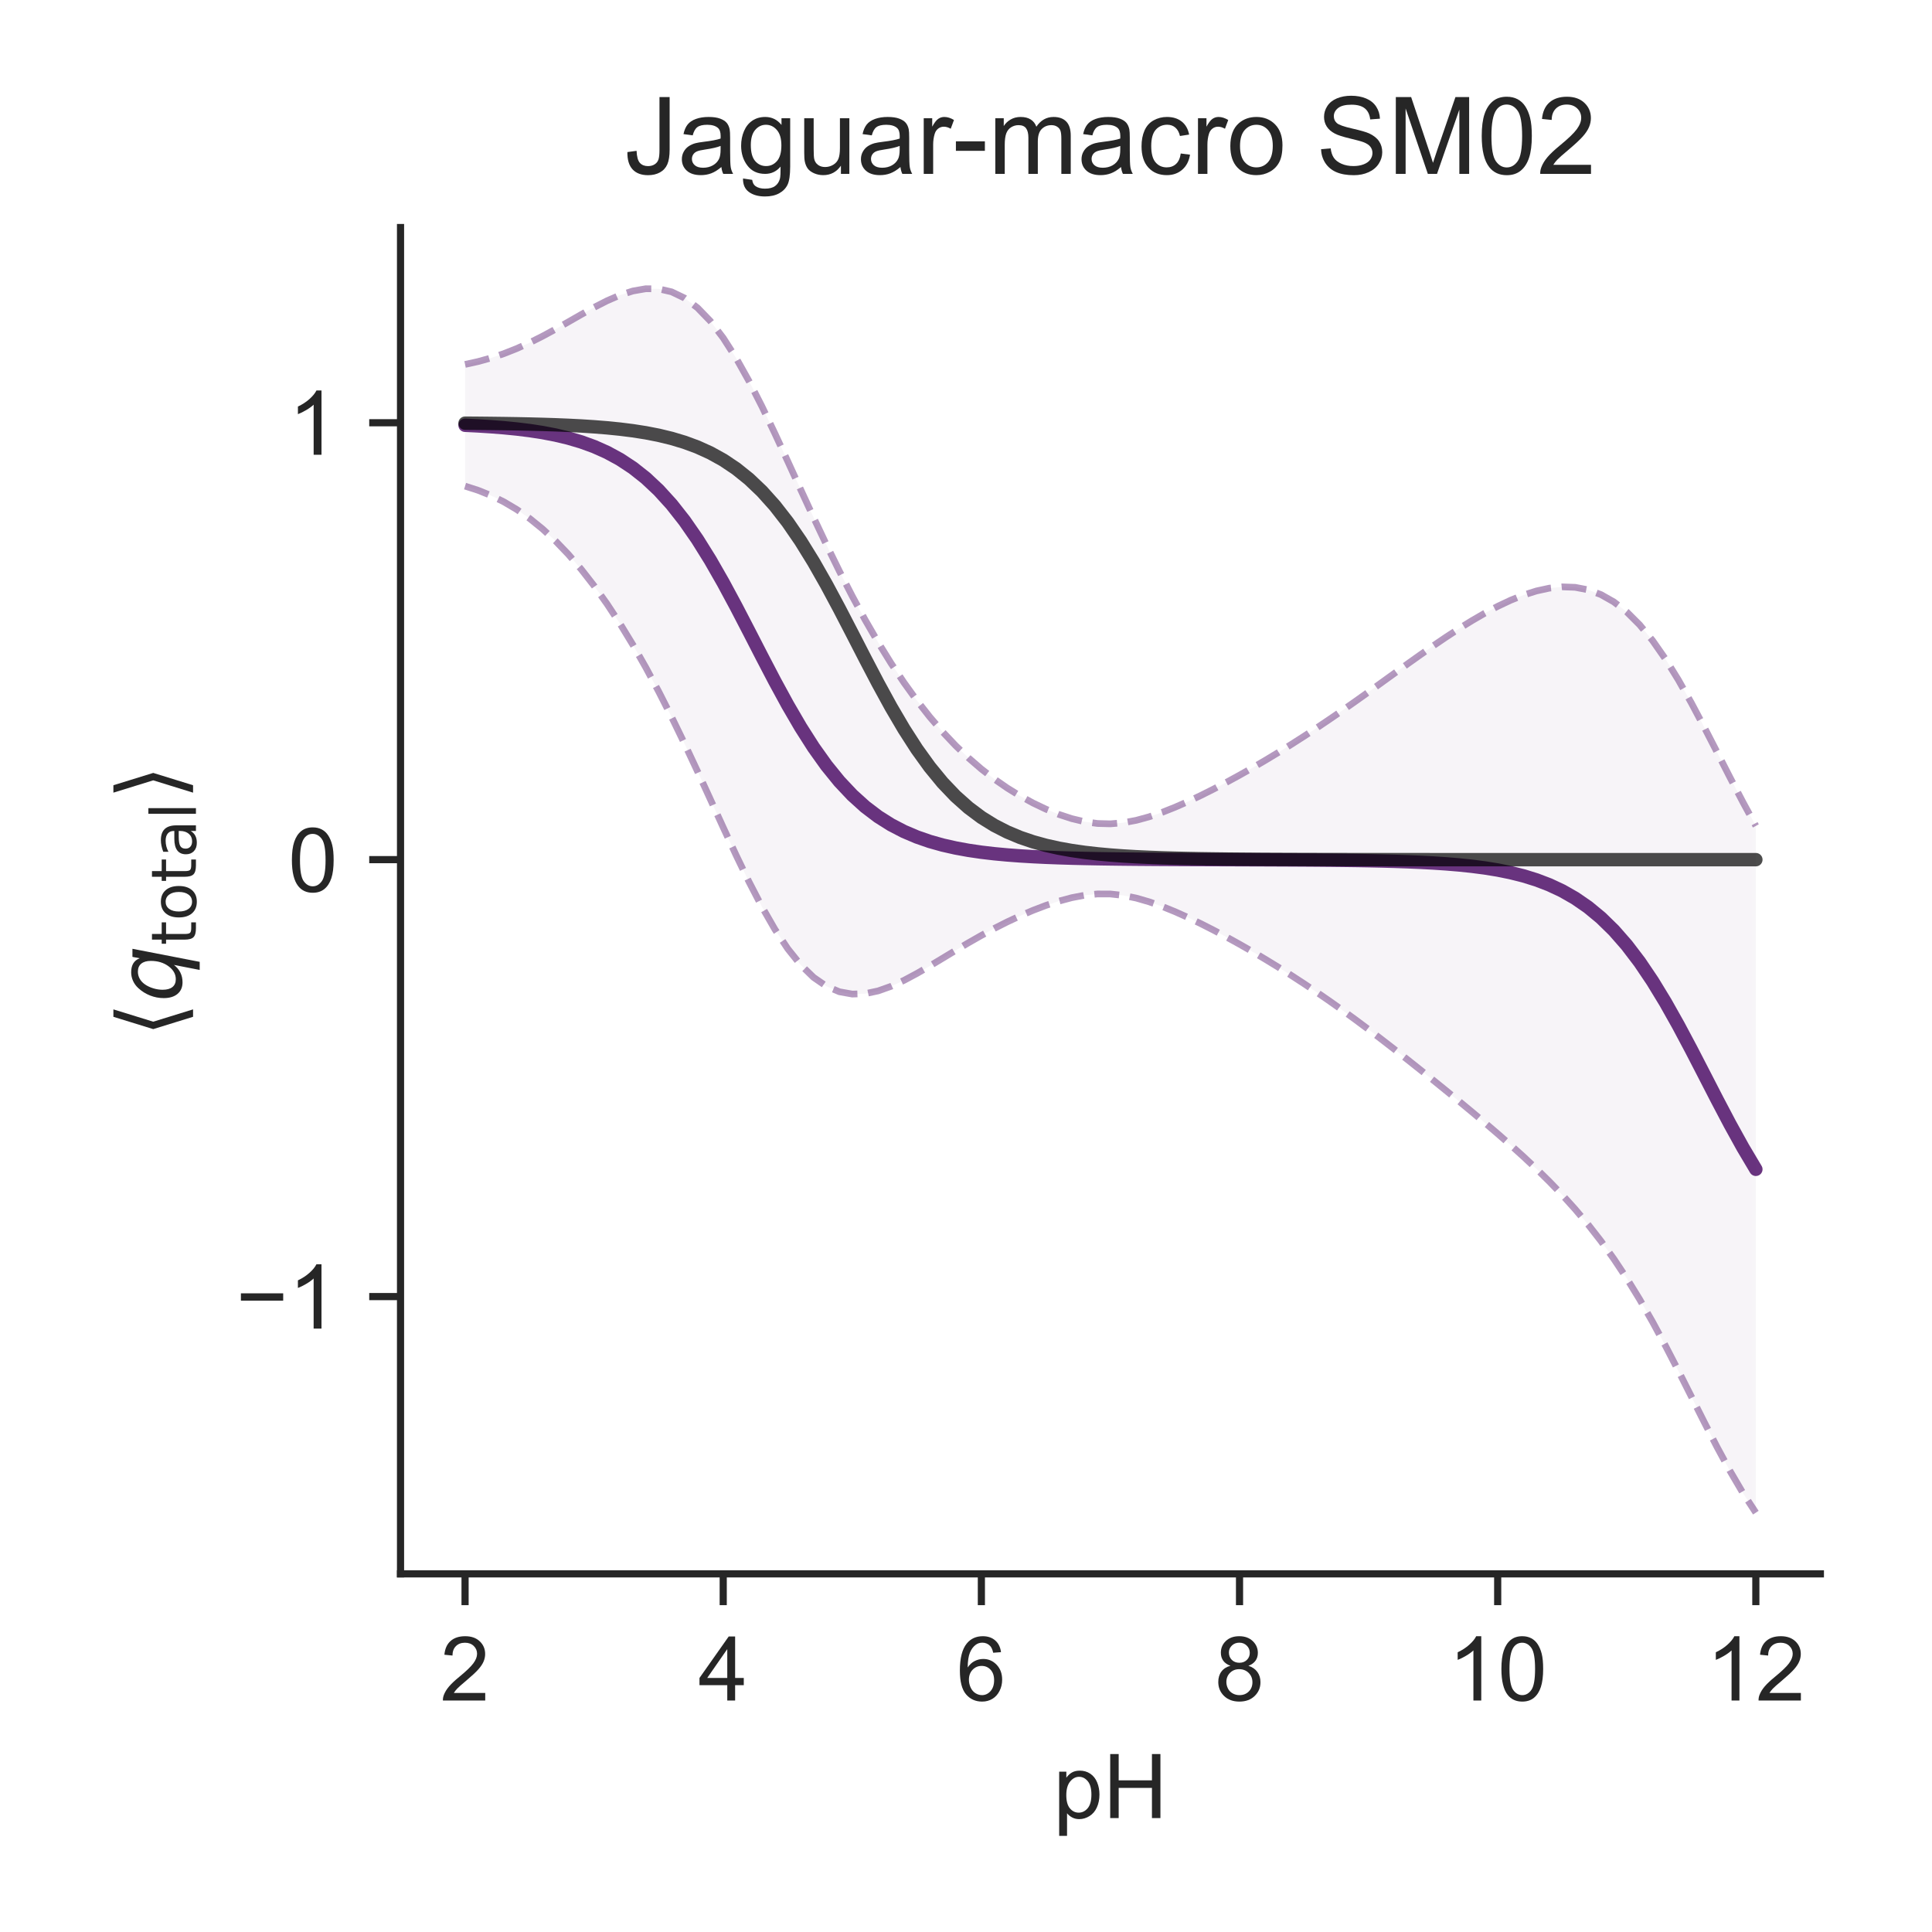 <?xml version="1.0" encoding="utf-8" standalone="no"?>
<!DOCTYPE svg PUBLIC "-//W3C//DTD SVG 1.1//EN"
  "http://www.w3.org/Graphics/SVG/1.1/DTD/svg11.dtd">
<!-- Created with matplotlib (http://matplotlib.org/) -->
<svg height="216pt" version="1.1" viewBox="0 0 216 216" width="216pt" xmlns="http://www.w3.org/2000/svg" xmlns:xlink="http://www.w3.org/1999/xlink">
 <defs>
  <style type="text/css">
*{stroke-linecap:butt;stroke-linejoin:round;}
  </style>
 </defs>
 <g id="figure_1">
  <g id="patch_1">
   <path d="M 0 216 
L 216 216 
L 216 0 
L 0 0 
z
" style="fill:#ffffff;"/>
  </g>
  <g id="axes_1">
   <g id="patch_2">
    <path d="M 44.78 175.96 
L 203.52 175.96 
L 203.52 25.44 
L 44.78 25.44 
z
" style="fill:#ffffff;"/>
   </g>
   <g id="matplotlib.axis_1">
    <g id="xtick_1">
     <g id="line2d_1">
      <defs>
       <path d="M 0 0 
L 0 3.5 
" id="mbc120d3f8c" style="stroke:#262626;stroke-width:0.8;"/>
      </defs>
      <g>
       <use style="fill:#262626;stroke:#262626;stroke-width:0.8;" x="51.995" xlink:href="#mbc120d3f8c" y="175.96"/>
      </g>
     </g>
     <g id="text_1">
      <!-- 2 -->
      <defs>
       <path d="M 50.344 8.453 
L 50.344 0 
L 3.031 0 
Q 2.938 3.172 4.047 6.109 
Q 5.859 10.938 9.828 15.625 
Q 13.812 20.312 21.344 26.469 
Q 33.016 36.031 37.109 41.625 
Q 41.219 47.219 41.219 52.203 
Q 41.219 57.422 37.469 61 
Q 33.734 64.594 27.734 64.594 
Q 21.391 64.594 17.578 60.781 
Q 13.766 56.984 13.719 50.25 
L 4.688 51.172 
Q 5.609 61.281 11.656 66.578 
Q 17.719 71.875 27.938 71.875 
Q 38.234 71.875 44.234 66.156 
Q 50.25 60.453 50.25 52 
Q 50.25 47.703 48.484 43.547 
Q 46.734 39.406 42.656 34.812 
Q 38.578 30.219 29.109 22.219 
Q 21.188 15.578 18.938 13.203 
Q 16.703 10.844 15.234 8.453 
z
" id="ArialMT-32"/>
      </defs>
      <g style="fill:#262626;" transform="translate(49.215 190.118)scale(0.1 -0.1)">
       <use xlink:href="#ArialMT-32"/>
      </g>
     </g>
    </g>
    <g id="xtick_2">
     <g id="line2d_2">
      <g>
       <use style="fill:#262626;stroke:#262626;stroke-width:0.8;" x="80.857" xlink:href="#mbc120d3f8c" y="175.96"/>
      </g>
     </g>
     <g id="text_2">
      <!-- 4 -->
      <defs>
       <path d="M 32.328 0 
L 32.328 17.141 
L 1.266 17.141 
L 1.266 25.203 
L 33.938 71.578 
L 41.109 71.578 
L 41.109 25.203 
L 50.781 25.203 
L 50.781 17.141 
L 41.109 17.141 
L 41.109 0 
z
M 32.328 25.203 
L 32.328 57.469 
L 9.906 25.203 
z
" id="ArialMT-34"/>
      </defs>
      <g style="fill:#262626;" transform="translate(78.077 190.118)scale(0.1 -0.1)">
       <use xlink:href="#ArialMT-34"/>
      </g>
     </g>
    </g>
    <g id="xtick_3">
     <g id="line2d_3">
      <g>
       <use style="fill:#262626;stroke:#262626;stroke-width:0.8;" x="109.719" xlink:href="#mbc120d3f8c" y="175.96"/>
      </g>
     </g>
     <g id="text_3">
      <!-- 6 -->
      <defs>
       <path d="M 49.75 54.047 
L 41.016 53.375 
Q 39.844 58.547 37.703 60.891 
Q 34.125 64.656 28.906 64.656 
Q 24.703 64.656 21.531 62.312 
Q 17.391 59.281 14.984 53.469 
Q 12.594 47.656 12.5 36.922 
Q 15.672 41.75 20.266 44.094 
Q 24.859 46.438 29.891 46.438 
Q 38.672 46.438 44.844 39.969 
Q 51.031 33.5 51.031 23.25 
Q 51.031 16.5 48.125 10.719 
Q 45.219 4.938 40.141 1.859 
Q 35.062 -1.219 28.609 -1.219 
Q 17.625 -1.219 10.688 6.859 
Q 3.766 14.938 3.766 33.5 
Q 3.766 54.25 11.422 63.672 
Q 18.109 71.875 29.438 71.875 
Q 37.891 71.875 43.281 67.141 
Q 48.688 62.406 49.75 54.047 
z
M 13.875 23.188 
Q 13.875 18.656 15.797 14.5 
Q 17.719 10.359 21.188 8.172 
Q 24.656 6 28.469 6 
Q 34.031 6 38.031 10.484 
Q 42.047 14.984 42.047 22.703 
Q 42.047 30.125 38.078 34.391 
Q 34.125 38.672 28.125 38.672 
Q 22.172 38.672 18.016 34.391 
Q 13.875 30.125 13.875 23.188 
z
" id="ArialMT-36"/>
      </defs>
      <g style="fill:#262626;" transform="translate(106.939 190.118)scale(0.1 -0.1)">
       <use xlink:href="#ArialMT-36"/>
      </g>
     </g>
    </g>
    <g id="xtick_4">
     <g id="line2d_4">
      <g>
       <use style="fill:#262626;stroke:#262626;stroke-width:0.8;" x="138.581" xlink:href="#mbc120d3f8c" y="175.96"/>
      </g>
     </g>
     <g id="text_4">
      <!-- 8 -->
      <defs>
       <path d="M 17.672 38.812 
Q 12.203 40.828 9.562 44.531 
Q 6.938 48.25 6.938 53.422 
Q 6.938 61.234 12.547 66.547 
Q 18.172 71.875 27.484 71.875 
Q 36.859 71.875 42.578 66.422 
Q 48.297 60.984 48.297 53.172 
Q 48.297 48.188 45.672 44.5 
Q 43.062 40.828 37.75 38.812 
Q 44.344 36.672 47.781 31.875 
Q 51.219 27.094 51.219 20.453 
Q 51.219 11.281 44.719 5.031 
Q 38.234 -1.219 27.641 -1.219 
Q 17.047 -1.219 10.547 5.047 
Q 4.047 11.328 4.047 20.703 
Q 4.047 27.688 7.594 32.391 
Q 11.141 37.109 17.672 38.812 
z
M 15.922 53.719 
Q 15.922 48.641 19.188 45.406 
Q 22.469 42.188 27.688 42.188 
Q 32.766 42.188 36.016 45.375 
Q 39.266 48.578 39.266 53.219 
Q 39.266 58.062 35.906 61.359 
Q 32.562 64.656 27.594 64.656 
Q 22.562 64.656 19.234 61.422 
Q 15.922 58.203 15.922 53.719 
z
M 13.094 20.656 
Q 13.094 16.891 14.875 13.375 
Q 16.656 9.859 20.172 7.922 
Q 23.688 6 27.734 6 
Q 34.031 6 38.125 10.047 
Q 42.234 14.109 42.234 20.359 
Q 42.234 26.703 38.016 30.859 
Q 33.797 35.016 27.438 35.016 
Q 21.234 35.016 17.156 30.906 
Q 13.094 26.812 13.094 20.656 
z
" id="ArialMT-38"/>
      </defs>
      <g style="fill:#262626;" transform="translate(135.8 190.118)scale(0.1 -0.1)">
       <use xlink:href="#ArialMT-38"/>
      </g>
     </g>
    </g>
    <g id="xtick_5">
     <g id="line2d_5">
      <g>
       <use style="fill:#262626;stroke:#262626;stroke-width:0.8;" x="167.443" xlink:href="#mbc120d3f8c" y="175.96"/>
      </g>
     </g>
     <g id="text_5">
      <!-- 10 -->
      <defs>
       <path d="M 37.25 0 
L 28.469 0 
L 28.469 56 
Q 25.297 52.984 20.141 49.953 
Q 14.984 46.922 10.891 45.406 
L 10.891 53.906 
Q 18.266 57.375 23.781 62.297 
Q 29.297 67.234 31.594 71.875 
L 37.25 71.875 
z
" id="ArialMT-31"/>
       <path d="M 4.156 35.297 
Q 4.156 48 6.766 55.734 
Q 9.375 63.484 14.516 67.672 
Q 19.672 71.875 27.484 71.875 
Q 33.25 71.875 37.594 69.547 
Q 41.938 67.234 44.766 62.859 
Q 47.609 58.5 49.219 52.219 
Q 50.828 45.953 50.828 35.297 
Q 50.828 22.703 48.234 14.969 
Q 45.656 7.234 40.5 3 
Q 35.359 -1.219 27.484 -1.219 
Q 17.141 -1.219 11.234 6.203 
Q 4.156 15.141 4.156 35.297 
z
M 13.188 35.297 
Q 13.188 17.672 17.312 11.828 
Q 21.438 6 27.484 6 
Q 33.547 6 37.672 11.859 
Q 41.797 17.719 41.797 35.297 
Q 41.797 52.984 37.672 58.781 
Q 33.547 64.594 27.391 64.594 
Q 21.344 64.594 17.719 59.469 
Q 13.188 52.938 13.188 35.297 
z
" id="ArialMT-30"/>
      </defs>
      <g style="fill:#262626;" transform="translate(161.882 190.118)scale(0.1 -0.1)">
       <use xlink:href="#ArialMT-31"/>
       <use x="55.615" xlink:href="#ArialMT-30"/>
      </g>
     </g>
    </g>
    <g id="xtick_6">
     <g id="line2d_6">
      <g>
       <use style="fill:#262626;stroke:#262626;stroke-width:0.8;" x="196.305" xlink:href="#mbc120d3f8c" y="175.96"/>
      </g>
     </g>
     <g id="text_6">
      <!-- 12 -->
      <g style="fill:#262626;" transform="translate(190.744 190.118)scale(0.1 -0.1)">
       <use xlink:href="#ArialMT-31"/>
       <use x="55.615" xlink:href="#ArialMT-32"/>
      </g>
     </g>
    </g>
    <g id="text_7">
     <!-- pH -->
     <defs>
      <path d="M 6.594 -19.875 
L 6.594 51.859 
L 14.594 51.859 
L 14.594 45.125 
Q 17.438 49.078 21 51.047 
Q 24.562 53.031 29.641 53.031 
Q 36.281 53.031 41.359 49.609 
Q 46.438 46.188 49.016 39.953 
Q 51.609 33.734 51.609 26.312 
Q 51.609 18.359 48.75 11.984 
Q 45.906 5.609 40.453 2.219 
Q 35.016 -1.172 29 -1.172 
Q 24.609 -1.172 21.109 0.688 
Q 17.625 2.547 15.375 5.375 
L 15.375 -19.875 
z
M 14.547 25.641 
Q 14.547 15.625 18.594 10.844 
Q 22.656 6.062 28.422 6.062 
Q 34.281 6.062 38.453 11.016 
Q 42.625 15.969 42.625 26.375 
Q 42.625 36.281 38.547 41.203 
Q 34.469 46.141 28.812 46.141 
Q 23.188 46.141 18.859 40.891 
Q 14.547 35.641 14.547 25.641 
z
" id="ArialMT-70"/>
      <path d="M 8.016 0 
L 8.016 71.578 
L 17.484 71.578 
L 17.484 42.188 
L 54.688 42.188 
L 54.688 71.578 
L 64.156 71.578 
L 64.156 0 
L 54.688 0 
L 54.688 33.734 
L 17.484 33.734 
L 17.484 0 
z
" id="ArialMT-48"/>
     </defs>
     <g style="fill:#262626;" transform="translate(117.759 203.263)scale(0.1 -0.1)">
      <use xlink:href="#ArialMT-70"/>
      <use x="55.615" xlink:href="#ArialMT-48"/>
     </g>
    </g>
   </g>
   <g id="matplotlib.axis_2">
    <g id="ytick_1">
     <g id="line2d_7">
      <defs>
       <path d="M 0 0 
L -3.5 0 
" id="m947ead1cd0" style="stroke:#262626;stroke-width:0.8;"/>
      </defs>
      <g>
       <use style="fill:#262626;stroke:#262626;stroke-width:0.8;" x="44.78" xlink:href="#m947ead1cd0" y="144.958"/>
      </g>
     </g>
     <g id="text_8">
      <!-- −1 -->
      <defs>
       <path d="M 52.828 31.203 
L 5.562 31.203 
L 5.562 39.406 
L 52.828 39.406 
z
" id="ArialMT-2212"/>
      </defs>
      <g style="fill:#262626;" transform="translate(26.378 148.536)scale(0.1 -0.1)">
       <use xlink:href="#ArialMT-2212"/>
       <use x="58.398" xlink:href="#ArialMT-31"/>
      </g>
     </g>
    </g>
    <g id="ytick_2">
     <g id="line2d_8">
      <g>
       <use style="fill:#262626;stroke:#262626;stroke-width:0.8;" x="44.78" xlink:href="#m947ead1cd0" y="96.111"/>
      </g>
     </g>
     <g id="text_9">
      <!-- 0 -->
      <g style="fill:#262626;" transform="translate(32.219 99.69)scale(0.1 -0.1)">
       <use xlink:href="#ArialMT-30"/>
      </g>
     </g>
    </g>
    <g id="ytick_3">
     <g id="line2d_9">
      <g>
       <use style="fill:#262626;stroke:#262626;stroke-width:0.8;" x="44.78" xlink:href="#m947ead1cd0" y="47.265"/>
      </g>
     </g>
     <g id="text_10">
      <!-- 1 -->
      <g style="fill:#262626;" transform="translate(32.219 50.844)scale(0.1 -0.1)">
       <use xlink:href="#ArialMT-31"/>
      </g>
     </g>
    </g>
    <g id="text_11">
     <!-- $\langle q_\mathsf{total} \rangle$ -->
     <defs>
      <path d="M 8.938 31.344 
L 22.703 75.875 
L 31 75.875 
L 17.234 31.344 
L 31 -13.188 
L 22.703 -13.188 
z
" id="DejaVuSans-27e8"/>
      <path d="M 41.703 8.203 
Q 38.094 3.469 33.172 1.016 
Q 28.266 -1.422 22.312 -1.422 
Q 14.016 -1.422 9.297 4.172 
Q 4.594 9.766 4.594 19.578 
Q 4.594 27.484 7.5 34.859 
Q 10.406 42.234 15.828 48.094 
Q 19.344 51.906 23.906 53.953 
Q 28.469 56 33.5 56 
Q 39.547 56 43.453 53.609 
Q 47.359 51.219 49.125 46.391 
L 50.688 54.594 
L 59.719 54.594 
L 45.125 -20.609 
L 36.078 -20.609 
z
M 13.922 20.906 
Q 13.922 13.672 16.938 9.891 
Q 19.969 6.109 25.688 6.109 
Q 34.188 6.109 40.188 14.234 
Q 46.188 22.359 46.188 33.984 
Q 46.188 41.016 43.078 44.75 
Q 39.984 48.484 34.188 48.484 
Q 29.938 48.484 26.312 46.5 
Q 22.703 44.531 20.016 40.719 
Q 17.188 36.719 15.547 31.344 
Q 13.922 25.984 13.922 20.906 
z
" id="DejaVuSans-Oblique-71"/>
      <path d="M 18.312 70.219 
L 18.312 54.688 
L 36.812 54.688 
L 36.812 47.703 
L 18.312 47.703 
L 18.312 18.016 
Q 18.312 11.328 20.141 9.422 
Q 21.969 7.516 27.594 7.516 
L 36.812 7.516 
L 36.812 0 
L 27.594 0 
Q 17.188 0 13.234 3.875 
Q 9.281 7.766 9.281 18.016 
L 9.281 47.703 
L 2.688 47.703 
L 2.688 54.688 
L 9.281 54.688 
L 9.281 70.219 
z
" id="DejaVuSans-74"/>
      <path d="M 30.609 48.391 
Q 23.391 48.391 19.188 42.75 
Q 14.984 37.109 14.984 27.297 
Q 14.984 17.484 19.156 11.844 
Q 23.344 6.203 30.609 6.203 
Q 37.797 6.203 41.984 11.859 
Q 46.188 17.531 46.188 27.297 
Q 46.188 37.016 41.984 42.703 
Q 37.797 48.391 30.609 48.391 
z
M 30.609 56 
Q 42.328 56 49.016 48.375 
Q 55.719 40.766 55.719 27.297 
Q 55.719 13.875 49.016 6.219 
Q 42.328 -1.422 30.609 -1.422 
Q 18.844 -1.422 12.172 6.219 
Q 5.516 13.875 5.516 27.297 
Q 5.516 40.766 12.172 48.375 
Q 18.844 56 30.609 56 
z
" id="DejaVuSans-6f"/>
      <path d="M 34.281 27.484 
Q 23.391 27.484 19.188 25 
Q 14.984 22.516 14.984 16.5 
Q 14.984 11.719 18.141 8.906 
Q 21.297 6.109 26.703 6.109 
Q 34.188 6.109 38.703 11.406 
Q 43.219 16.703 43.219 25.484 
L 43.219 27.484 
z
M 52.203 31.203 
L 52.203 0 
L 43.219 0 
L 43.219 8.297 
Q 40.141 3.328 35.547 0.953 
Q 30.953 -1.422 24.312 -1.422 
Q 15.922 -1.422 10.953 3.297 
Q 6 8.016 6 15.922 
Q 6 25.141 12.172 29.828 
Q 18.359 34.516 30.609 34.516 
L 43.219 34.516 
L 43.219 35.406 
Q 43.219 41.609 39.141 45 
Q 35.062 48.391 27.688 48.391 
Q 23 48.391 18.547 47.266 
Q 14.109 46.141 10.016 43.891 
L 10.016 52.203 
Q 14.938 54.109 19.578 55.047 
Q 24.219 56 28.609 56 
Q 40.484 56 46.344 49.844 
Q 52.203 43.703 52.203 31.203 
z
" id="DejaVuSans-61"/>
      <path d="M 9.422 75.984 
L 18.406 75.984 
L 18.406 0 
L 9.422 0 
z
" id="DejaVuSans-6c"/>
      <path d="M 30.078 31.344 
L 16.312 -13.188 
L 8.016 -13.188 
L 21.781 31.344 
L 8.016 75.875 
L 16.312 75.875 
z
" id="DejaVuSans-27e9"/>
     </defs>
     <g style="fill:#262626;" transform="translate(20.278 115.95)rotate(-90)scale(0.1 -0.1)">
      <use transform="translate(0 0.125)" xlink:href="#DejaVuSans-27e8"/>
      <use transform="translate(39.014 0.125)" xlink:href="#DejaVuSans-Oblique-71"/>
      <use transform="translate(102.49 -16.281)scale(0.7)" xlink:href="#DejaVuSans-74"/>
      <use transform="translate(129.937 -16.281)scale(0.7)" xlink:href="#DejaVuSans-6f"/>
      <use transform="translate(172.764 -16.281)scale(0.7)" xlink:href="#DejaVuSans-74"/>
      <use transform="translate(200.21 -16.281)scale(0.7)" xlink:href="#DejaVuSans-61"/>
      <use transform="translate(243.105 -16.281)scale(0.7)" xlink:href="#DejaVuSans-6c"/>
      <use transform="translate(265.288 0.125)" xlink:href="#DejaVuSans-27e9"/>
     </g>
    </g>
   </g>
   <g id="PolyCollection_1">
    <defs>
     <path d="M 51.995 -175.258 
L 51.995 -161.652 
L 53.439 -161.189 
L 54.882 -160.609 
L 56.325 -159.898 
L 57.768 -159.044 
L 59.211 -158.035 
L 60.654 -156.866 
L 62.097 -155.532 
L 63.54 -154.027 
L 64.983 -152.35 
L 66.426 -150.5 
L 67.869 -148.477 
L 69.313 -146.28 
L 70.756 -143.913 
L 72.199 -141.379 
L 73.642 -138.684 
L 75.085 -135.841 
L 76.528 -132.867 
L 77.971 -129.789 
L 79.414 -126.647 
L 80.857 -123.492 
L 82.3 -120.387 
L 83.743 -117.404 
L 85.187 -114.621 
L 86.63 -112.108 
L 88.073 -109.929 
L 89.516 -108.128 
L 90.959 -106.728 
L 92.402 -105.731 
L 93.845 -105.12 
L 95.288 -104.862 
L 96.731 -104.91 
L 98.174 -105.216 
L 99.617 -105.727 
L 101.061 -106.391 
L 102.504 -107.163 
L 103.947 -108 
L 105.39 -108.869 
L 106.833 -109.742 
L 108.276 -110.597 
L 109.719 -111.419 
L 111.162 -112.199 
L 112.605 -112.929 
L 114.048 -113.605 
L 115.491 -114.223 
L 116.935 -114.775 
L 118.378 -115.251 
L 119.821 -115.637 
L 121.264 -115.913 
L 122.707 -116.056 
L 124.15 -116.05 
L 125.593 -115.891 
L 127.036 -115.593 
L 128.479 -115.176 
L 129.922 -114.663 
L 131.365 -114.076 
L 132.809 -113.429 
L 134.252 -112.735 
L 135.695 -112.001 
L 137.138 -111.234 
L 138.581 -110.436 
L 140.024 -109.609 
L 141.467 -108.754 
L 142.91 -107.871 
L 144.353 -106.96 
L 145.796 -106.021 
L 147.239 -105.052 
L 148.683 -104.055 
L 150.126 -103.03 
L 151.569 -101.978 
L 153.012 -100.901 
L 154.455 -99.802 
L 155.898 -98.684 
L 157.341 -97.549 
L 158.784 -96.401 
L 160.227 -95.242 
L 161.67 -94.071 
L 163.113 -92.889 
L 164.557 -91.694 
L 166 -90.482 
L 167.443 -89.248 
L 168.886 -87.983 
L 170.329 -86.68 
L 171.772 -85.326 
L 173.215 -83.908 
L 174.658 -82.41 
L 176.101 -80.814 
L 177.544 -79.102 
L 178.987 -77.253 
L 180.431 -75.249 
L 181.874 -73.077 
L 183.317 -70.728 
L 184.76 -68.208 
L 186.203 -65.534 
L 187.646 -62.74 
L 189.089 -59.877 
L 190.532 -57.009 
L 191.975 -54.207 
L 193.418 -51.543 
L 194.861 -49.084 
L 196.305 -46.882 
L 196.305 -123.661 
L 196.305 -123.661 
L 194.861 -126.315 
L 193.418 -129.078 
L 191.975 -131.897 
L 190.532 -134.702 
L 189.089 -137.421 
L 187.646 -139.981 
L 186.203 -142.318 
L 184.76 -144.383 
L 183.317 -146.143 
L 181.874 -147.584 
L 180.431 -148.706 
L 178.987 -149.524 
L 177.544 -150.058 
L 176.101 -150.337 
L 174.658 -150.388 
L 173.215 -150.243 
L 171.772 -149.929 
L 170.329 -149.471 
L 168.886 -148.891 
L 167.443 -148.21 
L 166 -147.443 
L 164.557 -146.606 
L 163.113 -145.712 
L 161.67 -144.77 
L 160.227 -143.79 
L 158.784 -142.783 
L 157.341 -141.757 
L 155.898 -140.72 
L 154.455 -139.679 
L 153.012 -138.641 
L 151.569 -137.613 
L 150.126 -136.601 
L 148.683 -135.607 
L 147.239 -134.635 
L 145.796 -133.687 
L 144.353 -132.764 
L 142.91 -131.868 
L 141.467 -130.997 
L 140.024 -130.152 
L 138.581 -129.335 
L 137.138 -128.546 
L 135.695 -127.788 
L 134.252 -127.064 
L 132.809 -126.381 
L 131.365 -125.748 
L 129.922 -125.175 
L 128.479 -124.681 
L 127.036 -124.287 
L 125.593 -124.017 
L 124.15 -123.894 
L 122.707 -123.932 
L 121.264 -124.131 
L 119.821 -124.475 
L 118.378 -124.948 
L 116.935 -125.534 
L 115.491 -126.223 
L 114.048 -127.012 
L 112.605 -127.904 
L 111.162 -128.904 
L 109.719 -130.021 
L 108.276 -131.265 
L 106.833 -132.646 
L 105.39 -134.172 
L 103.947 -135.85 
L 102.504 -137.688 
L 101.061 -139.688 
L 99.617 -141.854 
L 98.174 -144.186 
L 96.731 -146.682 
L 95.288 -149.339 
L 93.845 -152.146 
L 92.402 -155.088 
L 90.959 -158.14 
L 89.516 -161.267 
L 88.073 -164.421 
L 86.63 -167.54 
L 85.187 -170.554 
L 83.743 -173.387 
L 82.3 -175.964 
L 80.857 -178.22 
L 79.414 -180.107 
L 77.971 -181.596 
L 76.528 -182.679 
L 75.085 -183.372 
L 73.642 -183.704 
L 72.199 -183.718 
L 70.756 -183.466 
L 69.313 -183 
L 67.869 -182.374 
L 66.426 -181.637 
L 64.983 -180.836 
L 63.54 -180.009 
L 62.097 -179.191 
L 60.654 -178.409 
L 59.211 -177.683 
L 57.768 -177.03 
L 56.325 -176.459 
L 54.882 -175.975 
L 53.439 -175.576 
L 51.995 -175.258 
z
" id="m75f569cb12" style="stroke:#ffffff;stroke-opacity:0.05;"/>
    </defs>
    <g clip-path="url(#p9132b8a308)">
     <use style="fill:#591e71;fill-opacity:0.05;stroke:#ffffff;stroke-opacity:0.05;" x="0" xlink:href="#m75f569cb12" y="216"/>
    </g>
   </g>
   <g id="line2d_10">
    <path clip-path="url(#p9132b8a308)" d="M 51.995 47.545 
L 53.439 47.617 
L 54.882 47.708 
L 56.325 47.821 
L 57.768 47.963 
L 59.211 48.141 
L 60.654 48.362 
L 62.097 48.639 
L 63.54 48.982 
L 64.983 49.407 
L 66.426 49.931 
L 67.869 50.575 
L 69.313 51.36 
L 70.756 52.311 
L 72.199 53.452 
L 73.642 54.806 
L 75.085 56.394 
L 76.528 58.227 
L 77.971 60.308 
L 79.414 62.623 
L 80.857 65.144 
L 82.3 67.825 
L 83.743 70.604 
L 85.187 73.413 
L 86.63 76.176 
L 88.073 78.825 
L 89.516 81.302 
L 90.959 83.566 
L 92.402 85.59 
L 93.845 87.367 
L 95.288 88.9 
L 96.731 90.204 
L 98.174 91.299 
L 99.617 92.21 
L 101.061 92.96 
L 102.504 93.575 
L 103.947 94.075 
L 105.39 94.48 
L 106.833 94.806 
L 108.276 95.069 
L 109.719 95.28 
L 111.162 95.449 
L 112.605 95.583 
L 114.048 95.691 
L 115.491 95.777 
L 116.935 95.846 
L 118.378 95.9 
L 119.821 95.944 
L 121.264 95.978 
L 122.707 96.006 
L 124.15 96.028 
L 125.593 96.046 
L 127.036 96.06 
L 128.479 96.071 
L 129.922 96.081 
L 131.365 96.088 
L 132.809 96.095 
L 134.252 96.1 
L 135.695 96.105 
L 137.138 96.11 
L 138.581 96.115 
L 140.024 96.12 
L 141.467 96.125 
L 142.91 96.131 
L 144.353 96.138 
L 145.796 96.146 
L 147.239 96.156 
L 148.683 96.169 
L 150.126 96.185 
L 151.569 96.204 
L 153.012 96.229 
L 154.455 96.26 
L 155.898 96.298 
L 157.341 96.347 
L 158.784 96.408 
L 160.227 96.484 
L 161.67 96.58 
L 163.113 96.7 
L 164.557 96.85 
L 166 97.037 
L 167.443 97.271 
L 168.886 97.563 
L 170.329 97.925 
L 171.772 98.373 
L 173.215 98.924 
L 174.658 99.601 
L 176.101 100.425 
L 177.544 101.42 
L 178.987 102.612 
L 180.431 104.022 
L 181.874 105.67 
L 183.317 107.564 
L 184.76 109.704 
L 186.203 112.074 
L 187.646 114.639 
L 189.089 117.351 
L 190.532 120.144 
L 191.975 122.948 
L 193.418 125.689 
L 194.861 128.301 
L 196.305 130.729 
" style="fill:none;opacity:0.9;stroke:#591e71;stroke-linecap:round;stroke-width:1.5;"/>
   </g>
   <g id="line2d_11">
    <path clip-path="url(#p9132b8a308)" d="M 51.995 47.311 
L 53.439 47.322 
L 54.882 47.337 
L 56.325 47.356 
L 57.768 47.379 
L 59.211 47.409 
L 60.654 47.446 
L 62.097 47.492 
L 63.54 47.551 
L 64.983 47.624 
L 66.426 47.717 
L 67.869 47.832 
L 69.313 47.977 
L 70.756 48.158 
L 72.199 48.384 
L 73.642 48.665 
L 75.085 49.015 
L 76.528 49.448 
L 77.971 49.981 
L 79.414 50.636 
L 80.857 51.434 
L 82.3 52.401 
L 83.743 53.559 
L 85.187 54.933 
L 86.63 56.541 
L 88.073 58.396 
L 89.516 60.497 
L 90.959 62.831 
L 92.402 65.368 
L 93.845 68.06 
L 95.288 70.845 
L 96.731 73.652 
L 98.174 76.408 
L 99.617 79.045 
L 101.061 81.505 
L 102.504 83.749 
L 103.947 85.752 
L 105.39 87.508 
L 106.833 89.02 
L 108.276 90.305 
L 109.719 91.384 
L 111.162 92.28 
L 112.605 93.018 
L 114.048 93.622 
L 115.491 94.113 
L 116.935 94.51 
L 118.378 94.831 
L 119.821 95.089 
L 121.264 95.296 
L 122.707 95.461 
L 124.15 95.593 
L 125.593 95.699 
L 127.036 95.783 
L 128.479 95.85 
L 129.922 95.904 
L 131.365 95.946 
L 132.809 95.98 
L 134.252 96.007 
L 135.695 96.028 
L 137.138 96.045 
L 138.581 96.059 
L 140.024 96.07 
L 141.467 96.078 
L 142.91 96.085 
L 144.353 96.09 
L 145.796 96.095 
L 147.239 96.098 
L 148.683 96.101 
L 150.126 96.103 
L 151.569 96.105 
L 153.012 96.106 
L 154.455 96.107 
L 155.898 96.108 
L 157.341 96.109 
L 158.784 96.109 
L 160.227 96.11 
L 161.67 96.11 
L 163.113 96.11 
L 164.557 96.11 
L 166 96.111 
L 167.443 96.111 
L 168.886 96.111 
L 170.329 96.111 
L 171.772 96.111 
L 173.215 96.111 
L 174.658 96.111 
L 176.101 96.111 
L 177.544 96.111 
L 178.987 96.111 
L 180.431 96.111 
L 181.874 96.111 
L 183.317 96.111 
L 184.76 96.111 
L 186.203 96.111 
L 187.646 96.111 
L 189.089 96.111 
L 190.532 96.111 
L 191.975 96.111 
L 193.418 96.111 
L 194.861 96.111 
L 196.305 96.111 
" style="fill:none;opacity:0.7;stroke:#000000;stroke-linecap:round;stroke-width:1.5;"/>
   </g>
   <g id="line2d_12">
    <path clip-path="url(#p9132b8a308)" d="M 51.995 40.742 
L 53.439 40.424 
L 54.882 40.025 
L 56.325 39.541 
L 57.768 38.97 
L 59.211 38.317 
L 60.654 37.591 
L 62.097 36.809 
L 63.54 35.991 
L 64.983 35.164 
L 66.426 34.363 
L 67.869 33.626 
L 69.313 33 
L 70.756 32.534 
L 72.199 32.282 
L 73.642 32.296 
L 75.085 32.628 
L 76.528 33.321 
L 77.971 34.404 
L 79.414 35.893 
L 80.857 37.78 
L 82.3 40.036 
L 83.743 42.613 
L 85.187 45.446 
L 86.63 48.46 
L 88.073 51.579 
L 89.516 54.733 
L 90.959 57.86 
L 92.402 60.912 
L 93.845 63.854 
L 95.288 66.661 
L 96.731 69.318 
L 98.174 71.814 
L 99.617 74.146 
L 101.061 76.312 
L 102.504 78.312 
L 103.947 80.15 
L 105.39 81.828 
L 106.833 83.354 
L 108.276 84.735 
L 109.719 85.979 
L 111.162 87.096 
L 112.605 88.096 
L 114.048 88.988 
L 115.491 89.777 
L 116.935 90.466 
L 118.378 91.052 
L 119.821 91.525 
L 121.264 91.869 
L 122.707 92.068 
L 124.15 92.106 
L 125.593 91.983 
L 127.036 91.713 
L 128.479 91.319 
L 129.922 90.825 
L 131.365 90.252 
L 132.809 89.619 
L 134.252 88.936 
L 135.695 88.212 
L 137.138 87.454 
L 138.581 86.665 
L 140.024 85.848 
L 141.467 85.003 
L 142.91 84.132 
L 144.353 83.236 
L 145.796 82.313 
L 147.239 81.365 
L 148.683 80.393 
L 150.126 79.399 
L 151.569 78.387 
L 153.012 77.359 
L 154.455 76.321 
L 155.898 75.28 
L 157.341 74.243 
L 158.784 73.217 
L 160.227 72.21 
L 161.67 71.23 
L 163.113 70.288 
L 164.557 69.394 
L 166 68.557 
L 167.443 67.79 
L 168.886 67.109 
L 170.329 66.529 
L 171.772 66.071 
L 173.215 65.757 
L 174.658 65.612 
L 176.101 65.663 
L 177.544 65.942 
L 178.987 66.476 
L 180.431 67.294 
L 181.874 68.416 
L 183.317 69.857 
L 184.76 71.617 
L 186.203 73.682 
L 187.646 76.019 
L 189.089 78.579 
L 190.532 81.298 
L 191.975 84.103 
L 193.418 86.922 
L 194.861 89.685 
L 196.305 92.339 
" style="fill:none;opacity:0.45;stroke:#591e71;stroke-dasharray:2.775,1.2;stroke-dashoffset:0;stroke-width:0.75;"/>
   </g>
   <g id="line2d_13">
    <path clip-path="url(#p9132b8a308)" d="M 51.995 54.348 
L 53.439 54.811 
L 54.882 55.391 
L 56.325 56.102 
L 57.768 56.956 
L 59.211 57.965 
L 60.654 59.134 
L 62.097 60.468 
L 63.54 61.973 
L 64.983 63.65 
L 66.426 65.5 
L 67.869 67.523 
L 69.313 69.72 
L 70.756 72.087 
L 72.199 74.621 
L 73.642 77.316 
L 75.085 80.159 
L 76.528 83.133 
L 77.971 86.211 
L 79.414 89.353 
L 80.857 92.508 
L 82.3 95.613 
L 83.743 98.596 
L 85.187 101.379 
L 86.63 103.892 
L 88.073 106.071 
L 89.516 107.872 
L 90.959 109.272 
L 92.402 110.269 
L 93.845 110.88 
L 95.288 111.138 
L 96.731 111.09 
L 98.174 110.784 
L 99.617 110.273 
L 101.061 109.609 
L 102.504 108.837 
L 103.947 108 
L 105.39 107.131 
L 106.833 106.258 
L 108.276 105.403 
L 109.719 104.581 
L 111.162 103.801 
L 112.605 103.071 
L 114.048 102.395 
L 115.491 101.777 
L 116.935 101.225 
L 118.378 100.749 
L 119.821 100.363 
L 121.264 100.087 
L 122.707 99.944 
L 124.15 99.95 
L 125.593 100.109 
L 127.036 100.407 
L 128.479 100.824 
L 129.922 101.337 
L 131.365 101.924 
L 132.809 102.571 
L 134.252 103.265 
L 135.695 103.999 
L 137.138 104.766 
L 138.581 105.564 
L 140.024 106.391 
L 141.467 107.246 
L 142.91 108.129 
L 144.353 109.04 
L 145.796 109.979 
L 147.239 110.948 
L 148.683 111.945 
L 150.126 112.97 
L 151.569 114.022 
L 153.012 115.099 
L 154.455 116.198 
L 155.898 117.316 
L 157.341 118.451 
L 158.784 119.599 
L 160.227 120.758 
L 161.67 121.929 
L 163.113 123.111 
L 164.557 124.306 
L 166 125.518 
L 167.443 126.752 
L 168.886 128.017 
L 170.329 129.32 
L 171.772 130.674 
L 173.215 132.092 
L 174.658 133.59 
L 176.101 135.186 
L 177.544 136.898 
L 178.987 138.747 
L 180.431 140.751 
L 181.874 142.923 
L 183.317 145.272 
L 184.76 147.792 
L 186.203 150.466 
L 187.646 153.26 
L 189.089 156.123 
L 190.532 158.991 
L 191.975 161.793 
L 193.418 164.457 
L 194.861 166.916 
L 196.305 169.118 
" style="fill:none;opacity:0.45;stroke:#591e71;stroke-dasharray:2.775,1.2;stroke-dashoffset:0;stroke-width:0.75;"/>
   </g>
   <g id="patch_3">
    <path d="M 44.78 175.96 
L 44.78 25.44 
" style="fill:none;stroke:#262626;stroke-linecap:square;stroke-linejoin:miter;stroke-width:0.8;"/>
   </g>
   <g id="patch_4">
    <path d="M 44.78 175.96 
L 203.52 175.96 
" style="fill:none;stroke:#262626;stroke-linecap:square;stroke-linejoin:miter;stroke-width:0.8;"/>
   </g>
   <g id="text_12">
    <!-- Jaguar-macro SM02 -->
    <defs>
     <path d="M 2.875 20.312 
L 11.422 21.484 
Q 11.766 13.281 14.5 10.25 
Q 17.234 7.234 22.078 7.234 
Q 25.641 7.234 28.219 8.859 
Q 30.812 10.5 31.781 13.297 
Q 32.766 16.109 32.766 22.266 
L 32.766 71.578 
L 42.234 71.578 
L 42.234 22.797 
Q 42.234 13.812 40.062 8.875 
Q 37.891 3.953 33.172 1.359 
Q 28.469 -1.219 22.125 -1.219 
Q 12.703 -1.219 7.688 4.203 
Q 2.688 9.625 2.875 20.312 
z
" id="ArialMT-4a"/>
     <path d="M 40.438 6.391 
Q 35.547 2.25 31.031 0.531 
Q 26.516 -1.172 21.344 -1.172 
Q 12.797 -1.172 8.203 3 
Q 3.609 7.172 3.609 13.672 
Q 3.609 17.484 5.344 20.625 
Q 7.078 23.781 9.891 25.688 
Q 12.703 27.594 16.219 28.562 
Q 18.797 29.25 24.031 29.891 
Q 34.672 31.156 39.703 32.906 
Q 39.75 34.719 39.75 35.203 
Q 39.75 40.578 37.25 42.781 
Q 33.891 45.75 27.25 45.75 
Q 21.047 45.75 18.094 43.578 
Q 15.141 41.406 13.719 35.891 
L 5.125 37.062 
Q 6.297 42.578 8.984 45.969 
Q 11.672 49.359 16.75 51.188 
Q 21.828 53.031 28.516 53.031 
Q 35.156 53.031 39.297 51.469 
Q 43.453 49.906 45.406 47.531 
Q 47.359 45.172 48.141 41.547 
Q 48.578 39.312 48.578 33.453 
L 48.578 21.734 
Q 48.578 9.469 49.141 6.219 
Q 49.703 2.984 51.375 0 
L 42.188 0 
Q 40.828 2.734 40.438 6.391 
z
M 39.703 26.031 
Q 34.906 24.078 25.344 22.703 
Q 19.922 21.922 17.672 20.938 
Q 15.438 19.969 14.203 18.094 
Q 12.984 16.219 12.984 13.922 
Q 12.984 10.406 15.641 8.062 
Q 18.312 5.719 23.438 5.719 
Q 28.516 5.719 32.469 7.938 
Q 36.422 10.156 38.281 14.016 
Q 39.703 17 39.703 22.797 
z
" id="ArialMT-61"/>
     <path d="M 4.984 -4.297 
L 13.531 -5.562 
Q 14.062 -9.516 16.5 -11.328 
Q 19.781 -13.766 25.438 -13.766 
Q 31.547 -13.766 34.859 -11.328 
Q 38.188 -8.891 39.359 -4.5 
Q 40.047 -1.812 39.984 6.781 
Q 34.234 0 25.641 0 
Q 14.938 0 9.078 7.719 
Q 3.219 15.438 3.219 26.219 
Q 3.219 33.641 5.906 39.906 
Q 8.594 46.188 13.688 49.609 
Q 18.797 53.031 25.688 53.031 
Q 34.859 53.031 40.828 45.609 
L 40.828 51.859 
L 48.922 51.859 
L 48.922 7.031 
Q 48.922 -5.078 46.453 -10.125 
Q 44 -15.188 38.641 -18.109 
Q 33.297 -21.047 25.484 -21.047 
Q 16.219 -21.047 10.5 -16.875 
Q 4.781 -12.703 4.984 -4.297 
z
M 12.25 26.859 
Q 12.25 16.656 16.297 11.969 
Q 20.359 7.281 26.469 7.281 
Q 32.516 7.281 36.609 11.938 
Q 40.719 16.609 40.719 26.562 
Q 40.719 36.078 36.5 40.906 
Q 32.281 45.75 26.312 45.75 
Q 20.453 45.75 16.344 40.984 
Q 12.25 36.234 12.25 26.859 
z
" id="ArialMT-67"/>
     <path d="M 40.578 0 
L 40.578 7.625 
Q 34.516 -1.172 24.125 -1.172 
Q 19.531 -1.172 15.547 0.578 
Q 11.578 2.344 9.641 5 
Q 7.719 7.672 6.938 11.531 
Q 6.391 14.109 6.391 19.734 
L 6.391 51.859 
L 15.188 51.859 
L 15.188 23.094 
Q 15.188 16.219 15.719 13.812 
Q 16.547 10.359 19.234 8.375 
Q 21.922 6.391 25.875 6.391 
Q 29.828 6.391 33.297 8.422 
Q 36.766 10.453 38.203 13.938 
Q 39.656 17.438 39.656 24.078 
L 39.656 51.859 
L 48.438 51.859 
L 48.438 0 
z
" id="ArialMT-75"/>
     <path d="M 6.5 0 
L 6.5 51.859 
L 14.406 51.859 
L 14.406 44 
Q 17.438 49.516 20 51.266 
Q 22.562 53.031 25.641 53.031 
Q 30.078 53.031 34.672 50.203 
L 31.641 42.047 
Q 28.422 43.953 25.203 43.953 
Q 22.312 43.953 20.016 42.219 
Q 17.719 40.484 16.75 37.406 
Q 15.281 32.719 15.281 27.156 
L 15.281 0 
z
" id="ArialMT-72"/>
     <path d="M 3.172 21.484 
L 3.172 30.328 
L 30.172 30.328 
L 30.172 21.484 
z
" id="ArialMT-2d"/>
     <path d="M 6.594 0 
L 6.594 51.859 
L 14.453 51.859 
L 14.453 44.578 
Q 16.891 48.391 20.938 50.703 
Q 25 53.031 30.172 53.031 
Q 35.938 53.031 39.625 50.641 
Q 43.312 48.25 44.828 43.953 
Q 50.984 53.031 60.844 53.031 
Q 68.562 53.031 72.703 48.75 
Q 76.859 44.484 76.859 35.594 
L 76.859 0 
L 68.109 0 
L 68.109 32.672 
Q 68.109 37.938 67.25 40.25 
Q 66.406 42.578 64.156 43.984 
Q 61.922 45.406 58.891 45.406 
Q 53.422 45.406 49.797 41.766 
Q 46.188 38.141 46.188 30.125 
L 46.188 0 
L 37.406 0 
L 37.406 33.688 
Q 37.406 39.547 35.25 42.469 
Q 33.109 45.406 28.219 45.406 
Q 24.516 45.406 21.359 43.453 
Q 18.219 41.5 16.797 37.734 
Q 15.375 33.984 15.375 26.906 
L 15.375 0 
z
" id="ArialMT-6d"/>
     <path d="M 40.438 19 
L 49.078 17.875 
Q 47.656 8.938 41.812 3.875 
Q 35.984 -1.172 27.484 -1.172 
Q 16.844 -1.172 10.375 5.781 
Q 3.906 12.75 3.906 25.734 
Q 3.906 34.125 6.688 40.422 
Q 9.469 46.734 15.156 49.875 
Q 20.844 53.031 27.547 53.031 
Q 35.984 53.031 41.359 48.75 
Q 46.734 44.484 48.25 36.625 
L 39.703 35.297 
Q 38.484 40.531 35.375 43.156 
Q 32.281 45.797 27.875 45.797 
Q 21.234 45.797 17.078 41.031 
Q 12.938 36.281 12.938 25.984 
Q 12.938 15.531 16.938 10.797 
Q 20.953 6.062 27.391 6.062 
Q 32.562 6.062 36.031 9.234 
Q 39.5 12.406 40.438 19 
z
" id="ArialMT-63"/>
     <path d="M 3.328 25.922 
Q 3.328 40.328 11.328 47.266 
Q 18.016 53.031 27.641 53.031 
Q 38.328 53.031 45.109 46.016 
Q 51.906 39.016 51.906 26.656 
Q 51.906 16.656 48.906 10.906 
Q 45.906 5.172 40.156 2 
Q 34.422 -1.172 27.641 -1.172 
Q 16.75 -1.172 10.031 5.812 
Q 3.328 12.797 3.328 25.922 
z
M 12.359 25.922 
Q 12.359 15.969 16.703 11.016 
Q 21.047 6.062 27.641 6.062 
Q 34.188 6.062 38.531 11.031 
Q 42.875 16.016 42.875 26.219 
Q 42.875 35.844 38.5 40.797 
Q 34.125 45.75 27.641 45.75 
Q 21.047 45.75 16.703 40.812 
Q 12.359 35.891 12.359 25.922 
z
" id="ArialMT-6f"/>
     <path id="ArialMT-20"/>
     <path d="M 4.5 23 
L 13.422 23.781 
Q 14.062 18.406 16.375 14.969 
Q 18.703 11.531 23.578 9.406 
Q 28.469 7.281 34.578 7.281 
Q 39.984 7.281 44.141 8.891 
Q 48.297 10.5 50.312 13.297 
Q 52.344 16.109 52.344 19.438 
Q 52.344 22.797 50.391 25.312 
Q 48.438 27.828 43.953 29.547 
Q 41.062 30.672 31.203 33.031 
Q 21.344 35.406 17.391 37.5 
Q 12.25 40.188 9.734 44.156 
Q 7.234 48.141 7.234 53.078 
Q 7.234 58.5 10.297 63.203 
Q 13.375 67.922 19.281 70.359 
Q 25.203 72.797 32.422 72.797 
Q 40.375 72.797 46.453 70.234 
Q 52.547 67.672 55.812 62.688 
Q 59.078 57.719 59.328 51.422 
L 50.25 50.734 
Q 49.516 57.516 45.281 60.984 
Q 41.062 64.453 32.812 64.453 
Q 24.219 64.453 20.281 61.297 
Q 16.359 58.156 16.359 53.719 
Q 16.359 49.859 19.141 47.359 
Q 21.875 44.875 33.422 42.266 
Q 44.969 39.656 49.266 37.703 
Q 55.516 34.812 58.484 30.391 
Q 61.469 25.984 61.469 20.219 
Q 61.469 14.5 58.203 9.438 
Q 54.938 4.391 48.797 1.578 
Q 42.672 -1.219 35.016 -1.219 
Q 25.297 -1.219 18.719 1.609 
Q 12.156 4.438 8.422 10.125 
Q 4.688 15.828 4.5 23 
z
" id="ArialMT-53"/>
     <path d="M 7.422 0 
L 7.422 71.578 
L 21.688 71.578 
L 38.625 20.906 
Q 40.969 13.812 42.047 10.297 
Q 43.266 14.203 45.844 21.781 
L 62.984 71.578 
L 75.734 71.578 
L 75.734 0 
L 66.609 0 
L 66.609 59.906 
L 45.797 0 
L 37.25 0 
L 16.547 60.938 
L 16.547 0 
z
" id="ArialMT-4d"/>
    </defs>
    <g style="fill:#262626;" transform="translate(69.799 19.44)scale(0.12 -0.12)">
     <use xlink:href="#ArialMT-4a"/>
     <use x="50" xlink:href="#ArialMT-61"/>
     <use x="105.615" xlink:href="#ArialMT-67"/>
     <use x="161.23" xlink:href="#ArialMT-75"/>
     <use x="216.846" xlink:href="#ArialMT-61"/>
     <use x="272.461" xlink:href="#ArialMT-72"/>
     <use x="305.762" xlink:href="#ArialMT-2d"/>
     <use x="339.062" xlink:href="#ArialMT-6d"/>
     <use x="422.363" xlink:href="#ArialMT-61"/>
     <use x="477.979" xlink:href="#ArialMT-63"/>
     <use x="527.979" xlink:href="#ArialMT-72"/>
     <use x="561.279" xlink:href="#ArialMT-6f"/>
     <use x="616.895" xlink:href="#ArialMT-20"/>
     <use x="644.678" xlink:href="#ArialMT-53"/>
     <use x="711.377" xlink:href="#ArialMT-4d"/>
     <use x="794.678" xlink:href="#ArialMT-30"/>
     <use x="850.293" xlink:href="#ArialMT-32"/>
    </g>
   </g>
  </g>
 </g>
 <defs>
  <clipPath id="p9132b8a308">
   <rect height="150.52" width="158.74" x="44.78" y="25.44"/>
  </clipPath>
 </defs>
</svg>
